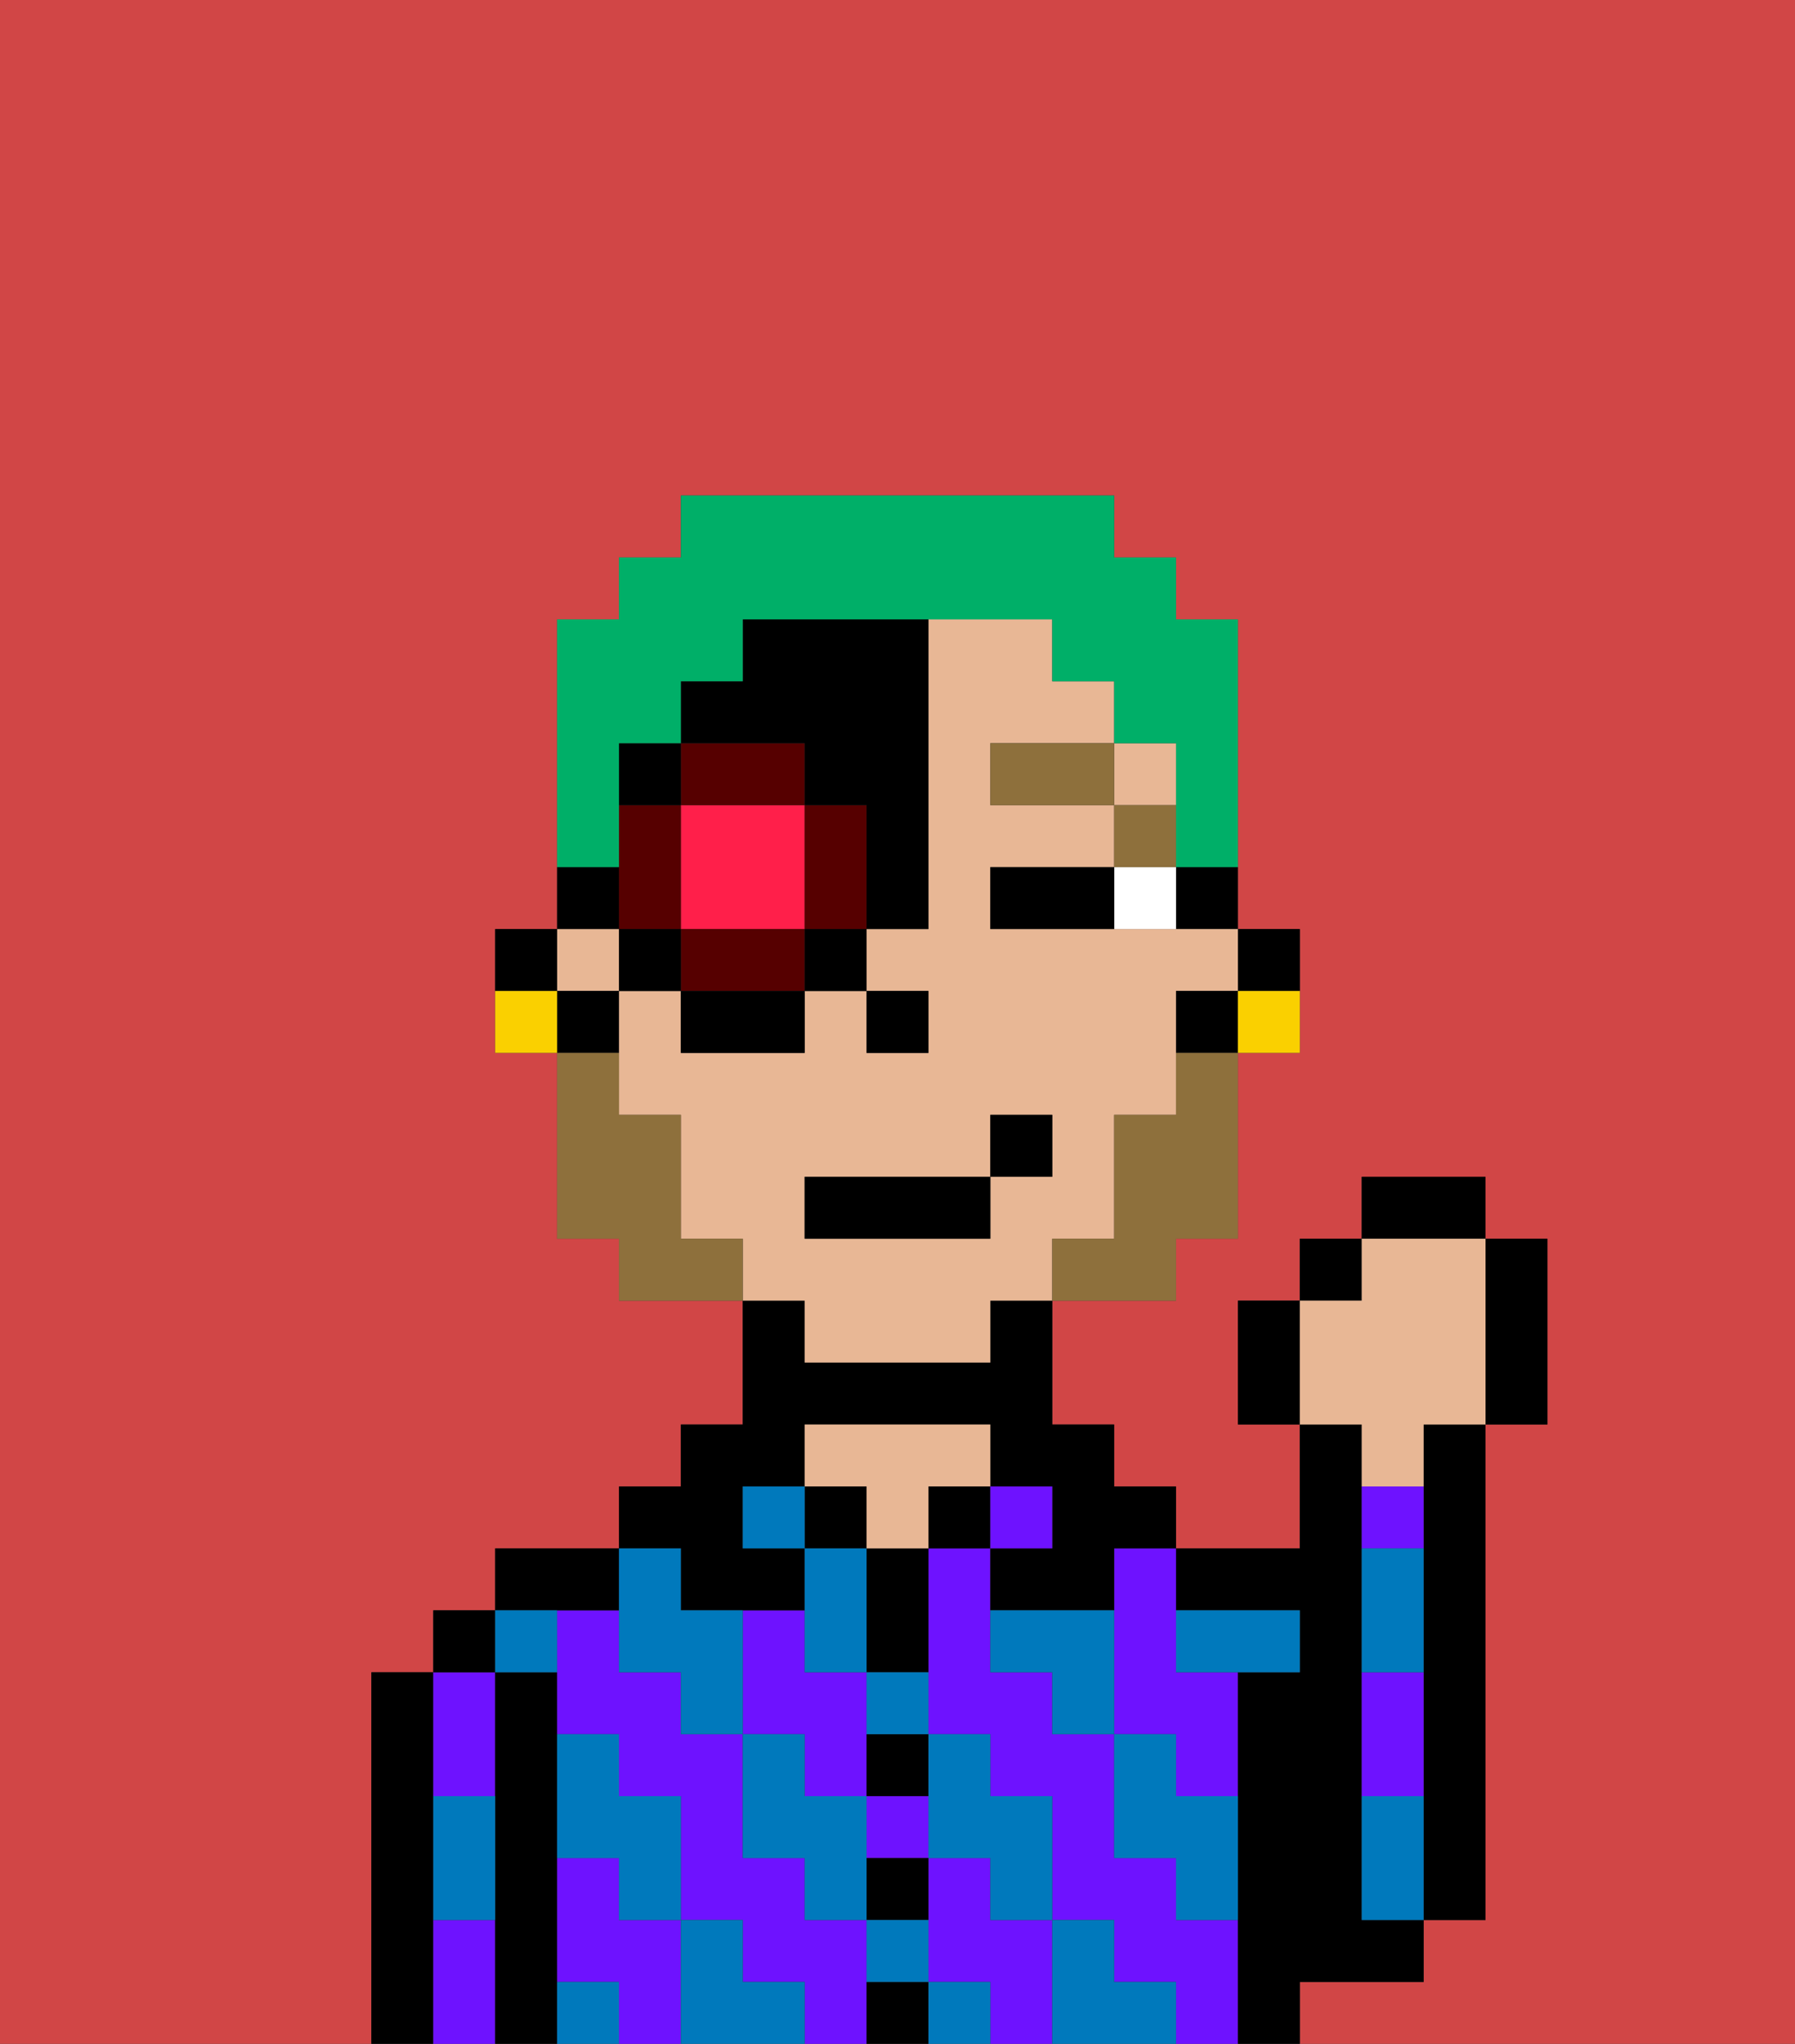 <svg xmlns="http://www.w3.org/2000/svg" viewBox="0 0 29 33"><rect x="0" y="0" width="29" height="33" fill="#333333" stroke="none"/><defs><style>polygon,rect,path{shape-rendering:crispedges;}.za293-1{fill:#d14646;}.za293-2{fill:#000000;}.za293-3{fill:#6e12ff;}.za293-4{fill:#e8b795;}.za293-5{fill:#0079bc;}.za293-6{fill:#ffffff;}.za293-7{fill:#8e703c;}.za293-8{fill:#8e703c;}.za293-9{fill:#fad000;}.za293-10{fill:#ff1f4a;}.za293-11{fill:#560000;}.za293-12{fill:#00af68;}</style></defs><path class="za293-1" d="M0,33H6V27H7V26H8V25h2V24h1V23h1V21H10V20H9V17H8V15H9V10h1V9h1V8h7V9h1v1h1v5h1v2H20v3H19v1H17v2h1v1h1v1h2V23H20V21h1V20h1V19h2v1h1v3H24v8H23v1H21v1h8V0H0Z"/><path class="za293-2" d="M23,24v7h1V23H23Z"/><path class="za293-2" d="M7,30V27H6v6H7V30Z"/><path class="za293-3" d="M7,31v2H8V31Z"/><path class="za293-3" d="M8,29V27H7v2Z"/><rect class="za293-2" x="7" y="26" width="1" height="1"/><path class="za293-2" d="M9,31V27H8v6H9V31Z"/><path class="za293-3" d="M18,26v2h1v1h1V27H19V25H18Z"/><rect class="za293-3" x="14" y="29" width="1" height="1"/><path class="za293-3" d="M14,31H13V30H12V28H11V27H10V26H9v2h1v1h1v2h1v1h1v1h1V31Z"/><path class="za293-3" d="M13,29h1V27H13V26H12v2h1Z"/><path class="za293-3" d="M19,31V30H18V28H17V27H16V25H15v3h1v1h1v2h1v1h1v1h1V31Z"/><path class="za293-3" d="M10,31V30H9v2h1v1h1V31Z"/><path class="za293-3" d="M16,31V30H15v2h1v1h1V31Z"/><path class="za293-2" d="M10,26V25H8v1h2Z"/><path class="za293-2" d="M11,26h2V25H12V24h1V23h3v1h1v1H16v1h2V25h1V24H18V23H17V21H16v1H13V21H12v2H11v1H10v1h1Z"/><rect class="za293-2" x="13" y="24" width="1" height="1"/><path class="za293-2" d="M14,32v1h1V32Z"/><path class="za293-2" d="M14,31h1V30H14Z"/><path class="za293-2" d="M14,29h1V28H14Z"/><path class="za293-2" d="M14,26v1h1V25H14Z"/><rect class="za293-2" x="15" y="24" width="1" height="1"/><path class="za293-4" d="M16,24V23H13v1h1v1h1V24Z"/><rect class="za293-3" x="16" y="24" width="1" height="1"/><path class="za293-2" d="M22,32h1V31H22V23H21v2H19v1h2v1H20v6h1V32Z"/><path class="za293-3" d="M23,28V27H22v2h1Z"/><path class="za293-3" d="M23,24H22v1h1Z"/><path class="za293-5" d="M19,28H18v2h1v1h1V29H19Z"/><path class="za293-5" d="M16,26v1h1v1h1V26Z"/><path class="za293-5" d="M22,29v2h1V29Z"/><path class="za293-5" d="M20,27h1V26H19v1Z"/><path class="za293-5" d="M23,26V25H22v2h1Z"/><path class="za293-5" d="M18,32V31H17v2h2V32Z"/><path class="za293-5" d="M15,30h1v1h1V29H16V28H15v2Z"/><path class="za293-5" d="M14,28h1V27H14Z"/><polygon class="za293-5" points="14 27 14 26 14 25 13 25 13 26 13 27 14 27"/><rect class="za293-5" x="15" y="32" width="1" height="1"/><path class="za293-5" d="M14,32h1V31H14Z"/><path class="za293-5" d="M14,29H13V28H12v2h1v1h1V29Z"/><rect class="za293-5" x="12" y="24" width="1" height="1"/><path class="za293-5" d="M10,27h1v1h1V26H11V25H10v2Z"/><path class="za293-5" d="M12,32V31H11v2h2V32Z"/><path class="za293-5" d="M10,30v1h1V29H10V28H9v2Z"/><path class="za293-5" d="M9,32v1h1V32Z"/><path class="za293-5" d="M9,27V26H8v1Z"/><path class="za293-5" d="M7,30v1H8V29H7Z"/><path class="za293-2" d="M21,16V15H20v1Z"/><path class="za293-2" d="M19,15h1V14H19Z"/><rect class="za293-4" x="9" y="15" width="1" height="1"/><rect class="za293-4" x="18" y="12" width="1" height="1"/><path class="za293-4" d="M13,22h3V21h1V20h1V18h1V16h1V15H16V14h2V13H16V12h2V11H17V10H15v5H14v1h1v1H14V16H13v1H11V16H10v2h1v2h1v1h1Zm0-3h3V18h1v1H16v1H13Z"/><path class="za293-2" d="M19,16v1h1V16Z"/><path class="za293-2" d="M10,16H9v1h1Z"/><path class="za293-2" d="M9,15H8v1H9Z"/><rect class="za293-2" x="14" y="16" width="1" height="1"/><path class="za293-6" d="M18,14v1h1V14Z"/><path class="za293-2" d="M17,14H16v1h2V14Z"/><rect class="za293-7" x="18" y="13" width="1" height="1"/><rect class="za293-7" x="16" y="12" width="2" height="1"/><path class="za293-8" d="M19,18H18v2H17v1h2V20h1V17H19Z"/><path class="za293-8" d="M11,20V18H10V17H9v3h1v1h2V20Z"/><rect class="za293-2" x="13" y="19" width="3" height="1"/><rect class="za293-2" x="16" y="18" width="1" height="1"/><path class="za293-2" d="M20,21v2h1V21Z"/><rect class="za293-2" x="21" y="20" width="1" height="1"/><rect class="za293-2" x="22" y="19" width="2" height="1"/><path class="za293-2" d="M24,23h1V20H24v3Z"/><path class="za293-4" d="M22,24h1V23h1V20H22v1H21v2h1Z"/><path class="za293-9" d="M20,17h1V16H20Z"/><path class="za293-9" d="M8,16v1H9V16Z"/><path class="za293-10" d="M11,13v2h2V13H11Z"/><path class="za293-11" d="M13,13v2h1V13Z"/><path class="za293-11" d="M12,15H11v1h2V15Z"/><path class="za293-11" d="M11,13H10v2h1Z"/><path class="za293-11" d="M12,13h1V12H11v1Z"/><rect class="za293-2" x="10" y="15" width="1" height="1"/><rect class="za293-2" x="11" y="16" width="2" height="1"/><rect class="za293-2" x="13" y="15" width="1" height="1"/><path class="za293-2" d="M12,10v1H11v1h2v1h1v2h1V10H12Z"/><path class="za293-2" d="M10,14H9v1h1Z"/><rect class="za293-2" x="10" y="12" width="1" height="1"/><path class="za293-12" d="M10,13V12h1V11h1V10h5v1h1v1h1v2h1V10H19V9H18V8H11V9H10v1H9v4h1Z"/></svg>